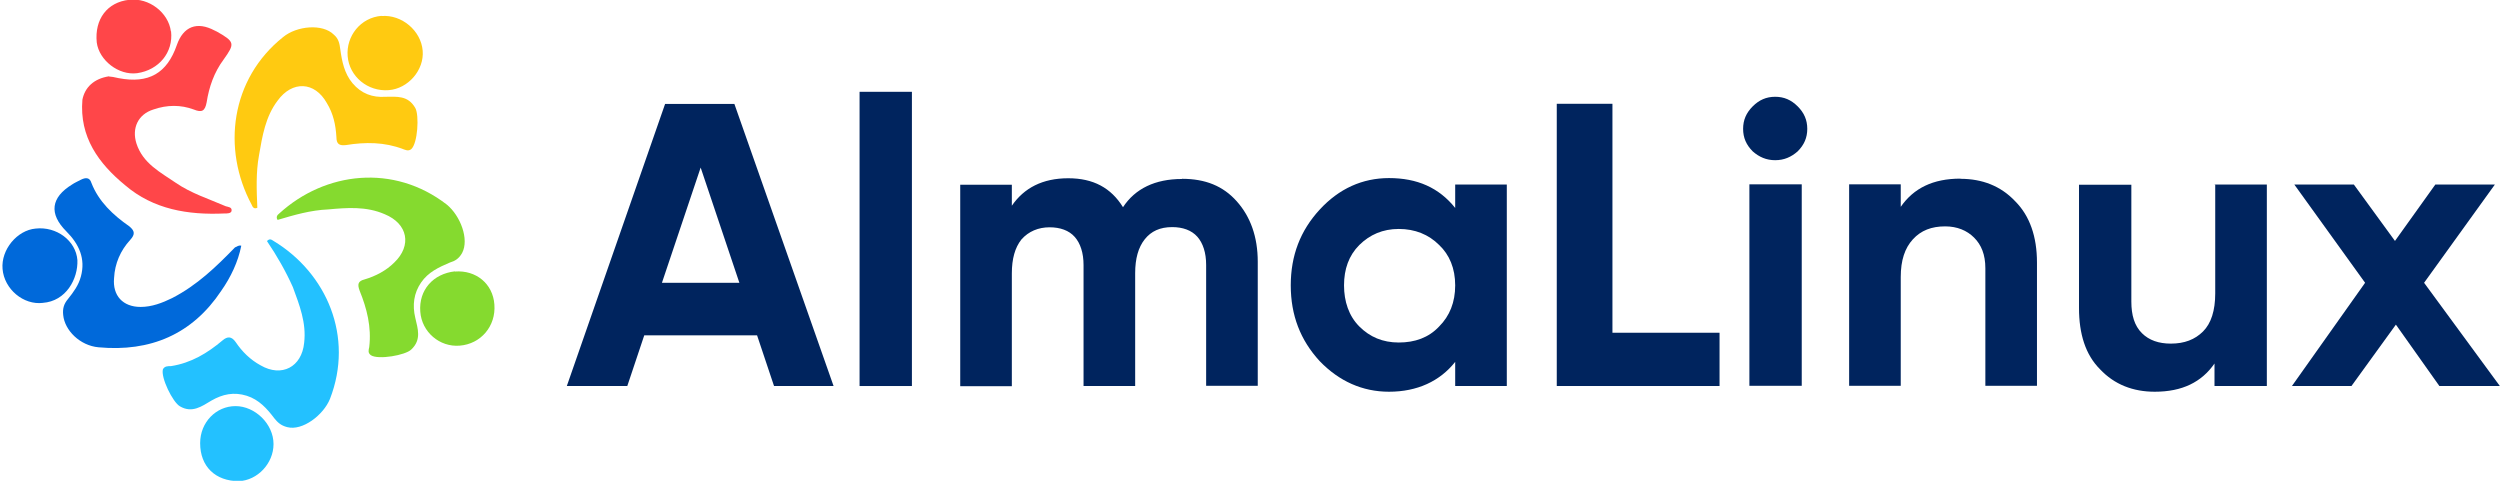 <svg width="208" height="40" viewBox="0 0 208 40" fill="none" xmlns="http://www.w3.org/2000/svg">
<g clip-path="url(#clip0_582_2972)">
<path d="M64.399 32.116L62.988 27.899H53.602L52.191 32.116H47.16L55.335 8.65H61.102L69.353 32.116H64.384H64.399ZM55.074 23.527H61.516L58.295 13.942L55.074 23.527Z" fill="#00245E"/>
<path d="M71.516 32.117V7.638H75.871V32.117H71.516Z" fill="#00245E"/>
<path d="M98.341 14.877C100.289 14.877 101.762 15.475 102.897 16.748C104.032 18.021 104.645 19.693 104.645 21.779V32.101H100.351V22.04C100.351 21.027 100.09 20.23 99.615 19.693C99.139 19.156 98.403 18.895 97.529 18.895C96.516 18.895 95.78 19.233 95.243 19.908C94.707 20.583 94.446 21.518 94.446 22.73V32.116H90.151V22.055C90.151 21.043 89.891 20.245 89.415 19.708C88.94 19.172 88.204 18.911 87.329 18.911C86.394 18.911 85.581 19.248 84.983 19.923C84.446 20.598 84.185 21.534 84.185 22.745V32.132H79.891V15.368H84.185V17.116C85.197 15.644 86.731 14.831 88.878 14.831C90.964 14.831 92.437 15.629 93.434 17.239C94.446 15.69 96.118 14.892 98.326 14.892L98.341 14.877Z" fill="#00245E"/>
<path d="M121.072 15.353H125.366V32.117H121.072V30.107C119.799 31.718 117.912 32.592 115.565 32.592C113.357 32.592 111.409 31.718 109.799 30.046C108.188 28.297 107.391 26.227 107.391 23.742C107.391 21.258 108.188 19.187 109.799 17.439C111.409 15.69 113.357 14.816 115.565 14.816C117.912 14.816 119.722 15.614 121.072 17.301V15.353ZM113.096 27.163C113.97 28.037 115.044 28.497 116.378 28.497C117.713 28.497 118.863 28.098 119.737 27.163C120.611 26.288 121.072 25.153 121.072 23.742C121.072 22.331 120.596 21.196 119.737 20.383C118.863 19.509 117.728 19.049 116.378 19.049C115.044 19.049 113.97 19.524 113.096 20.383C112.222 21.258 111.823 22.393 111.823 23.742C111.823 25.077 112.222 26.288 113.096 27.163Z" fill="#00245E"/>
<path d="M134.155 27.684H143.066V32.116H129.523V8.635H134.155V27.684Z" fill="#00245E"/>
<path d="M147.696 13.328C146.96 13.328 146.362 13.067 145.825 12.592C145.288 12.055 145.027 11.457 145.027 10.721C145.027 9.985 145.288 9.386 145.825 8.85C146.362 8.313 146.96 8.052 147.696 8.052C148.432 8.052 149.03 8.313 149.567 8.85C150.104 9.386 150.365 9.985 150.365 10.721C150.365 11.457 150.104 12.055 149.567 12.592C149.03 13.067 148.432 13.328 147.696 13.328ZM145.549 32.101V15.337H149.905V32.101H145.549Z" fill="#00245E"/>
<path d="M163.111 14.877C164.921 14.877 166.47 15.475 167.667 16.748C168.878 17.96 169.476 19.693 169.476 21.84V32.101H165.182V22.316C165.182 21.181 164.845 20.368 164.246 19.77C163.648 19.172 162.835 18.834 161.838 18.834C160.703 18.834 159.829 19.172 159.154 19.908C158.48 20.644 158.142 21.656 158.142 23.052V32.101H153.848V15.337H158.142V17.208C159.216 15.659 160.826 14.862 163.111 14.862V14.877Z" fill="#00245E"/>
<path d="M184.246 15.352H188.601V32.116H184.246V30.245C183.172 31.794 181.562 32.592 179.276 32.592C177.467 32.592 175.917 31.994 174.721 30.721C173.509 29.509 172.973 27.776 172.973 25.629V15.368H177.328V25.092C177.328 26.227 177.589 27.101 178.203 27.715C178.801 28.313 179.614 28.589 180.611 28.589C181.746 28.589 182.62 28.251 183.295 27.576C183.97 26.902 184.307 25.828 184.307 24.417V15.368H184.246V15.352Z" fill="#00245E"/>
<path d="M207.988 32.117H202.957L199.338 27.009L195.641 32.117H190.688L196.776 23.527L190.887 15.353H195.841L199.261 20.046L202.62 15.353H207.574L201.684 23.527L207.988 32.117Z" fill="#00245E"/>
<path d="M37.851 22.592C39.6 22.454 41.011 23.604 41.133 25.337C41.271 27.147 39.998 28.619 38.25 28.758C36.578 28.896 35.09 27.623 34.968 25.935C34.83 24.126 36.041 22.776 37.851 22.576V22.592Z" fill="#85DA2F"/>
<path d="M16.652 36.871C16.652 35.123 17.987 33.788 19.597 33.788C21.208 33.788 22.757 35.261 22.757 36.948C22.757 38.558 21.422 39.969 19.873 40.031C17.925 40.031 16.652 38.819 16.652 36.871Z" fill="#23C1FF"/>
<path d="M21.41 17.285C21.134 17.423 21.011 17.224 20.934 17.024C18.45 12.393 19.186 6.564 23.557 3.083C24.692 2.147 26.839 1.948 27.775 2.883C28.173 3.221 28.25 3.62 28.311 4.095C28.45 5.107 28.649 6.104 29.324 6.917C30.06 7.791 30.995 8.129 32.069 8.052C33.005 8.052 33.94 7.914 34.554 8.988C34.891 9.586 34.753 11.932 34.216 12.408C33.956 12.607 33.741 12.469 33.541 12.408C31.992 11.81 30.382 11.81 28.787 12.07C28.25 12.132 27.989 12.009 27.989 11.396C27.928 10.383 27.729 9.448 27.192 8.574C26.18 6.764 24.308 6.702 23.097 8.374C22.084 9.708 21.824 11.319 21.548 12.929C21.287 14.34 21.348 15.813 21.41 17.285Z" fill="#FFCA11"/>
<path d="M23.097 18.297C22.959 18.098 23.036 17.898 23.235 17.761C27.054 14.279 32.76 13.604 37.177 17.024C38.312 17.96 39.048 19.908 38.45 21.043C38.189 21.518 37.852 21.718 37.438 21.84C36.502 22.239 35.628 22.638 35.03 23.512C34.432 24.386 34.294 25.383 34.554 26.457C34.754 27.331 35.091 28.267 34.217 29.079C33.742 29.555 31.472 29.954 30.858 29.555C30.597 29.356 30.659 29.156 30.72 28.88C30.919 27.208 30.521 25.659 29.922 24.187C29.723 23.65 29.784 23.389 30.321 23.251C31.257 22.975 32.131 22.515 32.806 21.84C34.278 20.429 33.941 18.619 32.008 17.822C30.459 17.147 28.849 17.285 27.315 17.423C25.843 17.484 24.432 17.898 23.097 18.297Z" fill="#85DA2F"/>
<path d="M22.223 20.046C22.422 19.846 22.56 19.908 22.759 20.046C27.192 22.73 29.462 28.021 27.453 33.19C26.916 34.524 25.167 35.874 23.894 35.537C23.358 35.399 23.097 35.138 22.821 34.8C22.223 34.003 21.548 33.251 20.535 32.929C19.462 32.592 18.526 32.791 17.591 33.328C16.793 33.804 15.98 34.402 14.968 33.804C14.37 33.466 13.357 31.396 13.557 30.721C13.695 30.46 13.956 30.46 14.232 30.46C15.903 30.199 17.253 29.386 18.526 28.313C18.925 27.975 19.262 27.975 19.6 28.451C20.137 29.248 20.811 29.923 21.686 30.399C23.434 31.411 25.106 30.537 25.305 28.527C25.505 26.856 24.907 25.368 24.37 23.896C23.772 22.561 23.035 21.273 22.223 20.077V20.046Z" fill="#23C1FF"/>
<path d="M20.074 20.445C19.813 21.779 19.2 23.067 18.402 24.202C15.994 27.822 12.497 29.294 8.203 28.895C6.653 28.758 5.38 27.485 5.258 26.212C5.196 25.675 5.319 25.276 5.657 24.877C6.132 24.279 6.531 23.742 6.73 23.006C7.129 21.534 6.592 20.322 5.518 19.248C4.046 17.776 4.245 16.426 5.994 15.353C6.193 15.214 6.469 15.092 6.73 14.954C7.129 14.754 7.466 14.754 7.604 15.214C8.203 16.764 9.414 17.899 10.764 18.834C11.239 19.233 11.239 19.509 10.825 19.969C10.028 20.843 9.552 21.917 9.491 23.129C9.353 24.601 10.227 25.537 11.7 25.537C12.635 25.537 13.509 25.199 14.322 24.8C16.408 23.727 18.003 22.178 19.552 20.583C19.752 20.521 19.813 20.383 20.089 20.445H20.074Z" fill="#0069DA"/>
<path d="M9.08 6.365C9.218 6.365 9.555 6.426 9.877 6.503C12.362 6.978 13.896 6.104 14.709 3.757C15.245 2.208 16.38 1.748 17.868 2.546C17.929 2.546 17.929 2.607 18.006 2.607C19.555 3.481 19.555 3.619 18.604 4.954C17.807 6.027 17.393 7.239 17.193 8.512C17.055 9.248 16.794 9.386 16.12 9.11C15.046 8.711 13.911 8.711 12.761 9.11C11.488 9.509 10.951 10.659 11.35 11.932C11.886 13.604 13.359 14.34 14.632 15.214C15.905 16.089 17.377 16.549 18.788 17.162C18.988 17.224 19.325 17.224 19.264 17.561C19.202 17.761 18.926 17.761 18.666 17.761C15.644 17.898 12.761 17.423 10.414 15.414C8.206 13.604 6.595 11.396 6.856 8.297C7.055 7.285 7.791 6.549 9.064 6.349L9.08 6.365Z" fill="#FF4649"/>
<path d="M3.572 25.199C1.961 25.399 0.351 24.064 0.213 22.377C0.075 20.767 1.425 19.156 2.958 19.018C4.707 18.819 6.317 20.03 6.44 21.641C6.501 23.19 5.504 25.061 3.556 25.199H3.572Z" fill="#0069DA"/>
<path d="M31.747 1.334C33.419 1.196 35.029 2.546 35.167 4.218C35.305 5.828 33.955 7.377 32.345 7.5C30.596 7.638 29.063 6.365 28.925 4.678C28.787 3.006 29.998 1.457 31.747 1.319V1.334Z" fill="#FFCA11"/>
<path d="M14.232 2.607C14.431 4.356 13.22 5.828 11.41 6.089C9.861 6.288 8.25 5.015 8.051 3.543C7.852 1.595 8.925 0.184 10.735 -0.015C12.407 -0.215 14.017 1.058 14.217 2.607H14.232Z" fill="#FF4649"/>
</g>
<defs>
<clipPath id="clip0_582_2972">
<rect width="208" height="40" fill="white"/>
</clipPath>
</defs>
</svg>
